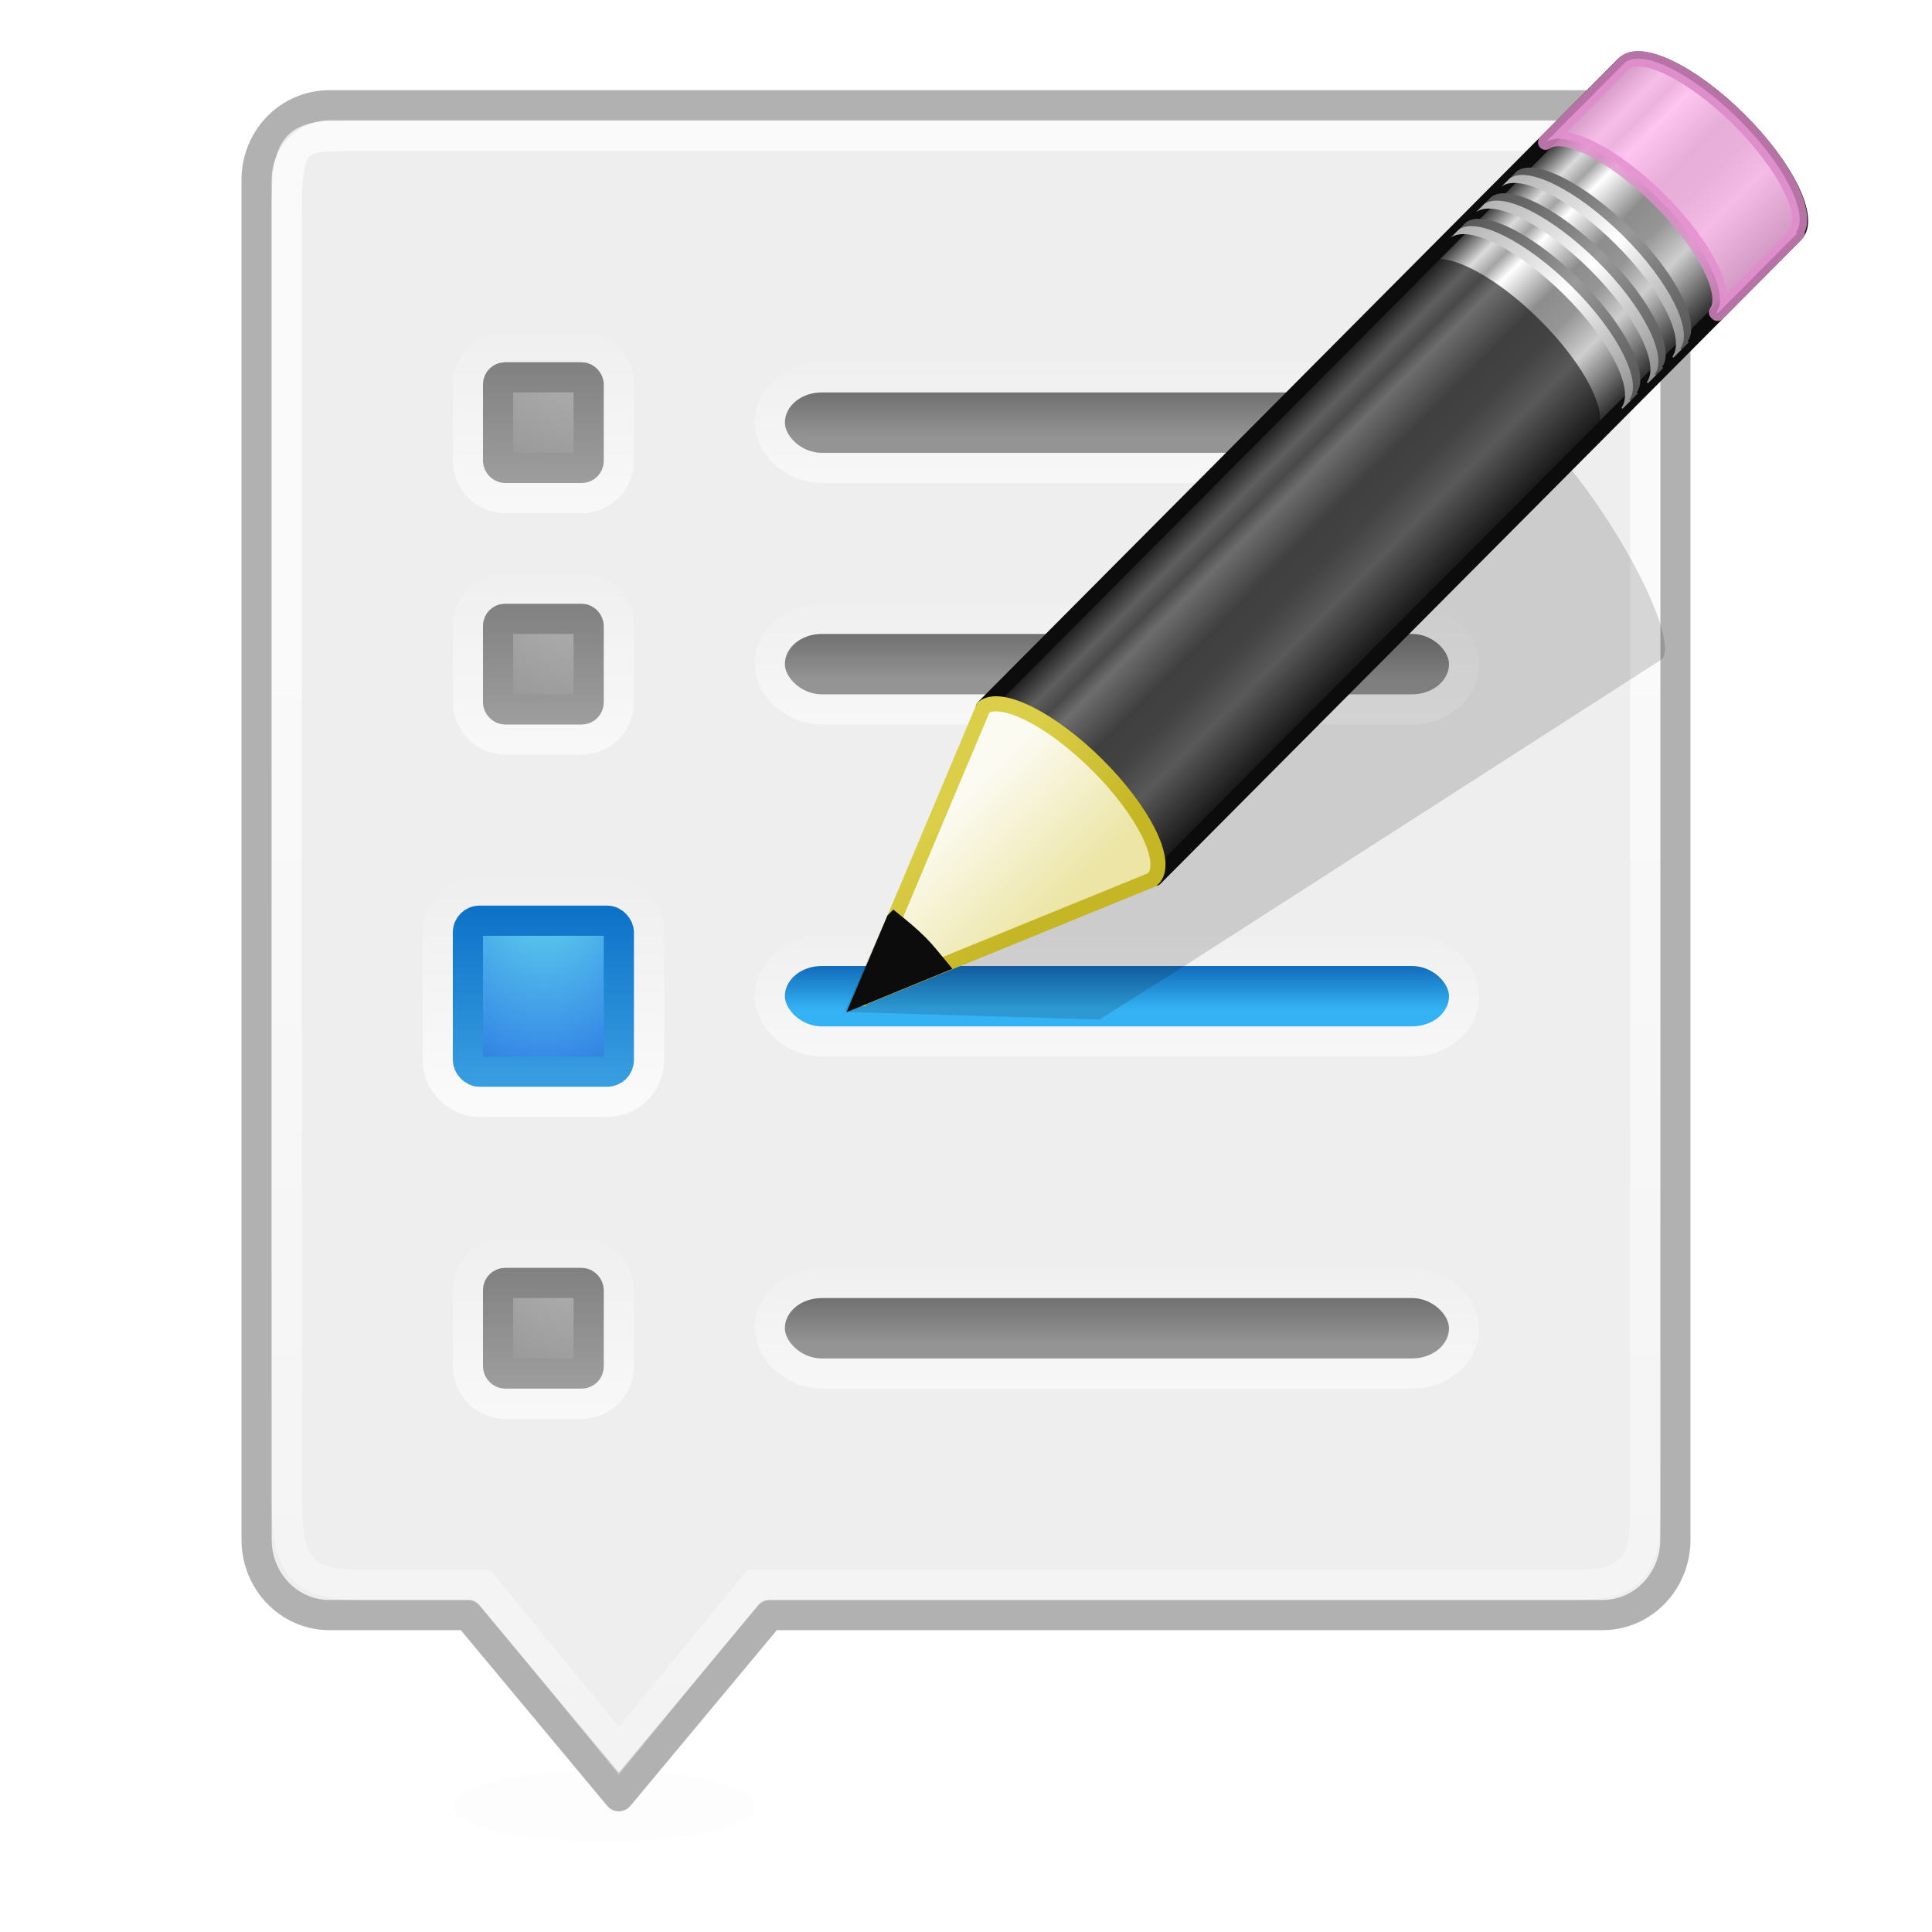 <?xml version="1.0" encoding="UTF-8" standalone="no"?>
<svg
   xmlns:dc="http://purl.org/dc/elements/1.1/"
   xmlns:cc="http://creativecommons.org/ns#"
   xmlns:rdf="http://www.w3.org/1999/02/22-rdf-syntax-ns#"
   xmlns:svg="http://www.w3.org/2000/svg"
   xmlns="http://www.w3.org/2000/svg"
   xmlns:xlink="http://www.w3.org/1999/xlink"
   version="1.1"
   id="svg2"
   height="64"
   width="64">
  <defs
     id="defs4">
    <linearGradient
       id="linearGradient4322">
      <stop
         id="stop4324"
         offset="0"
         style="stop-color:#696969;stop-opacity:1;" />
      <stop
         id="stop4326"
         offset="1"
         style="stop-color:#949494;stop-opacity:1;" />
    </linearGradient>
    <linearGradient
       id="linearGradient4308">
      <stop
         id="stop4310"
         offset="0"
         style="stop-color:#b3b3b3;stop-opacity:1;" />
      <stop
         id="stop4312"
         offset="1"
         style="stop-color:#8e8e8e;stop-opacity:1;" />
    </linearGradient>
    <linearGradient
       id="linearGradient4299">
      <stop
         id="stop4301"
         offset="0"
         style="stop-color:#7d7d7d;stop-opacity:1;" />
      <stop
         id="stop4303"
         offset="1"
         style="stop-color:#a0a0a0;stop-opacity:1;" />
    </linearGradient>
    <linearGradient
       id="linearGradient4236">
      <stop
         id="stop4238"
         offset="0"
         style="stop-color:#ffffff;stop-opacity:1;" />
      <stop
         id="stop4240"
         offset="1"
         style="stop-color:#ffffff;stop-opacity:0;" />
    </linearGradient>
    <linearGradient
       id="linearGradient4226">
      <stop
         id="stop4228"
         offset="0"
         style="stop-color:#ffffff;stop-opacity:1;" />
      <stop
         id="stop4230"
         offset="1"
         style="stop-color:#ffffff;stop-opacity:0;" />
    </linearGradient>
    <linearGradient
       id="linearGradient4194">
      <stop
         id="stop4196"
         offset="0"
         style="stop-color:#ffffff;stop-opacity:1;" />
      <stop
         id="stop4198"
         offset="1"
         style="stop-color:#ffffff;stop-opacity:0;" />
    </linearGradient>
    <linearGradient
       id="linearGradient4184">
      <stop
         id="stop4186"
         offset="0"
         style="stop-color:#ffffff;stop-opacity:1;" />
      <stop
         id="stop4188"
         offset="1"
         style="stop-color:#ffffff;stop-opacity:0;" />
    </linearGradient>
    <linearGradient
       id="linearGradient4106">
      <stop
         id="stop4108"
         offset="0"
         style="stop-color:#34b2f4;stop-opacity:1;" />
      <stop
         id="stop4110"
         offset="1"
         style="stop-color:#136ebc;stop-opacity:1;" />
    </linearGradient>
    <linearGradient
       id="linearGradient3707-319-631-407-324-6">
      <stop
         offset="0"
         style="stop-color:#0e73c8;stop-opacity:1;"
         id="stop3760-3" />
      <stop
         offset="1"
         style="stop-color:#40a5e4;stop-opacity:1;"
         id="stop3762-1" />
    </linearGradient>
    <linearGradient
       id="linearGradient2867-449-88-871-390-598-476-591-434-148-57-177-0">
      <stop
         offset="0"
         style="stop-color:#90dbec;stop-opacity:1;"
         id="stop3750-4" />
      <stop
         offset="0.262"
         style="stop-color:#55c1ec;stop-opacity:1;"
         id="stop3752-4" />
      <stop
         offset="0.705"
         style="stop-color:#3689e6;stop-opacity:1;"
         id="stop3754-4" />
      <stop
         offset="1"
         style="stop-color:#2b63a0;stop-opacity:1;"
         id="stop3756-4" />
    </linearGradient>
    <linearGradient
       id="linearGradient3290-678">
      <stop
         id="stop2607"
         style="stop-color:#ece5a5;stop-opacity:1"
         offset="0" />
      <stop
         id="stop2609"
         style="stop-color:#fcfbf2;stop-opacity:1"
         offset="1" />
    </linearGradient>
    <linearGradient
       id="linearGradient3191-577">
      <stop
         id="stop2613"
         style="stop-color:#dbce48;stop-opacity:1"
         offset="0" />
      <stop
         id="stop2615"
         style="stop-color:#c5b625;stop-opacity:1"
         offset="1" />
    </linearGradient>
    <linearGradient
       id="linearGradient3223-699">
      <stop
         id="stop2599"
         style="stop-color:#b1b1b1;stop-opacity:1"
         offset="0" />
      <stop
         id="stop2601"
         style="stop-color:#ffffff;stop-opacity:1"
         offset="0.5" />
      <stop
         id="stop2603"
         style="stop-color:#8f8f8f;stop-opacity:1"
         offset="1" />
    </linearGradient>
    <linearGradient
       id="linearGradient3240-907">
      <stop
         id="stop2591"
         style="stop-color:#565656;stop-opacity:1"
         offset="0" />
      <stop
         id="stop2593"
         style="stop-color:#9a9a9a;stop-opacity:1"
         offset="0.5" />
      <stop
         id="stop2595"
         style="stop-color:#545454;stop-opacity:1"
         offset="1" />
    </linearGradient>
    <linearGradient
       id="linearGradient3223-768">
      <stop
         id="stop2583"
         style="stop-color:#b1b1b1;stop-opacity:1"
         offset="0" />
      <stop
         id="stop2585"
         style="stop-color:#ffffff;stop-opacity:1"
         offset="0.5" />
      <stop
         id="stop2587"
         style="stop-color:#8f8f8f;stop-opacity:1"
         offset="1" />
    </linearGradient>
    <linearGradient
       id="linearGradient3240-686">
      <stop
         id="stop2575"
         style="stop-color:#565656;stop-opacity:1"
         offset="0" />
      <stop
         id="stop2577"
         style="stop-color:#9a9a9a;stop-opacity:1"
         offset="0.5" />
      <stop
         id="stop2579"
         style="stop-color:#545454;stop-opacity:1"
         offset="1" />
    </linearGradient>
    <linearGradient
       id="linearGradient3223-789">
      <stop
         id="stop2567"
         style="stop-color:#b1b1b1;stop-opacity:1"
         offset="0" />
      <stop
         id="stop2569"
         style="stop-color:#ffffff;stop-opacity:1"
         offset="0.5" />
      <stop
         id="stop2571"
         style="stop-color:#8f8f8f;stop-opacity:1"
         offset="1" />
    </linearGradient>
    <linearGradient
       id="linearGradient3240-279">
      <stop
         id="stop2559"
         style="stop-color:#565656;stop-opacity:1"
         offset="0" />
      <stop
         id="stop2561"
         style="stop-color:#9a9a9a;stop-opacity:1"
         offset="0.5" />
      <stop
         id="stop2563"
         style="stop-color:#545454;stop-opacity:1"
         offset="1" />
    </linearGradient>
    <linearGradient
       id="linearGradient3155-40">
      <stop
         id="stop2541"
         style="stop-color:#181818;stop-opacity:1"
         offset="0" />
      <stop
         id="stop2543"
         style="stop-color:#dbdbdb;stop-opacity:1"
         offset="0.135" />
      <stop
         id="stop2545"
         style="stop-color:#a4a4a4;stop-opacity:1"
         offset="0.202" />
      <stop
         id="stop2547"
         style="stop-color:#ffffff;stop-opacity:1"
         offset="0.27" />
      <stop
         id="stop2549"
         style="stop-color:#8d8d8d;stop-opacity:1"
         offset="0.447" />
      <stop
         id="stop2551"
         style="stop-color:#959595;stop-opacity:1"
         offset="0.571" />
      <stop
         id="stop2553"
         style="stop-color:#cecece;stop-opacity:1"
         offset="0.72" />
      <stop
         id="stop2555"
         style="stop-color:#181818;stop-opacity:1"
         offset="1" />
    </linearGradient>
    <linearGradient
       y2="31.211"
       x2="23.576"
       y1="25.357"
       x1="23.576"
       spreadMethod="pad"
       gradientTransform="matrix(0.657,-0.66,0.735,0.731,53.833,961.611)"
       gradientUnits="userSpaceOnUse"
       id="linearGradient4374"
       xlink:href="#linearGradient3155-40" />
    <linearGradient
       y2="30"
       x2="30.038"
       y1="24.99"
       x1="30.038"
       gradientTransform="matrix(0.638,-0.641,0.86,0.855,51.427,958.235)"
       gradientUnits="userSpaceOnUse"
       id="linearGradient4376"
       xlink:href="#linearGradient3240-279" />
    <linearGradient
       y2="30"
       x2="30.038"
       y1="24.99"
       x1="30.038"
       gradientTransform="matrix(0.638,-0.641,0.86,0.855,51.244,958.418)"
       gradientUnits="userSpaceOnUse"
       id="linearGradient4378"
       xlink:href="#linearGradient3223-789" />
    <linearGradient
       y2="30"
       x2="30.038"
       y1="24.99"
       x1="30.038"
       gradientTransform="matrix(0.638,-0.641,0.86,0.855,52.062,957.596)"
       gradientUnits="userSpaceOnUse"
       id="linearGradient4380"
       xlink:href="#linearGradient3240-686" />
    <linearGradient
       y2="30"
       x2="30.038"
       y1="24.99"
       x1="30.038"
       gradientTransform="matrix(0.638,-0.641,0.86,0.855,51.879,957.78)"
       gradientUnits="userSpaceOnUse"
       id="linearGradient4382"
       xlink:href="#linearGradient3223-768" />
    <linearGradient
       y2="30"
       x2="30.038"
       y1="24.99"
       x1="30.038"
       gradientTransform="matrix(0.638,-0.641,0.86,0.855,52.7,956.955)"
       gradientUnits="userSpaceOnUse"
       id="linearGradient4384"
       xlink:href="#linearGradient3240-907" />
    <linearGradient
       y2="30"
       x2="30.038"
       y1="24.99"
       x1="30.038"
       gradientTransform="matrix(0.638,-0.641,0.86,0.855,52.517,957.139)"
       gradientUnits="userSpaceOnUse"
       id="linearGradient4386"
       xlink:href="#linearGradient3223-699" />
    <linearGradient
       y2="26.03"
       x2="9"
       y1="29.057"
       x1="9"
       gradientTransform="matrix(0.638,-0.641,0.86,0.855,51.184,958.478)"
       gradientUnits="userSpaceOnUse"
       id="linearGradient4388"
       xlink:href="#linearGradient3290-678" />
    <linearGradient
       y2="41.392"
       x2="9.522"
       y1="37.372"
       x1="5.518"
       gradientTransform="matrix(0.56,0.024,0.024,0.56,74.392,954.852)"
       gradientUnits="userSpaceOnUse"
       id="linearGradient4390"
       xlink:href="#linearGradient3191-577" />
    <filter
       color-interpolation-filters="sRGB"
       height="3.48"
       y="-1.24"
       width="1.595"
       x="-0.298"
       id="filter4128">
      <feGaussianBlur
         id="feGaussianBlur4130"
         stdDeviation="0.783" />
    </filter>
    <linearGradient
       gradientTransform="matrix(1.324,0,0,1.322,0.897,-340.024)"
       gradientUnits="userSpaceOnUse"
       y2="1069.536"
       x2="22.668"
       y1="1020.621"
       x1="22.668"
       id="linearGradient4190"
       xlink:href="#linearGradient4184" />
    <linearGradient
       y2="1034.458"
       x2="31.705"
       y1="1039.888"
       x1="31.705"
       gradientTransform="matrix(1.222,0,0,1,2.778,-27)"
       gradientUnits="userSpaceOnUse"
       id="linearGradient4127"
       xlink:href="#linearGradient4194" />
    <linearGradient
       y2="1017.869"
       x2="22.914"
       y1="1016.069"
       x1="22.914"
       gradientTransform="matrix(1.222,0,0,1,2.778,-7)"
       gradientUnits="userSpaceOnUse"
       id="linearGradient4129"
       xlink:href="#linearGradient4322" />
    <linearGradient
       y2="1023.424"
       x2="10.758"
       y1="1030.266"
       x1="10.758"
       gradientTransform="translate(5,-17)"
       gradientUnits="userSpaceOnUse"
       id="linearGradient4131"
       xlink:href="#linearGradient4236" />
    <radialGradient
       r="2"
       fy="1024.837"
       fx="13.631"
       cy="1024.837"
       cx="13.631"
       gradientTransform="matrix(6.6544265e-7,3.032,-2.749,6.0337412e-7,2836.245,966.504)"
       gradientUnits="userSpaceOnUse"
       id="radialGradient4133"
       xlink:href="#linearGradient4308" />
    <linearGradient
       y2="1029.698"
       x2="11"
       y1="1024.893"
       x1="11"
       gradientTransform="translate(5,-17)"
       gradientUnits="userSpaceOnUse"
       id="linearGradient4135"
       xlink:href="#linearGradient4299" />
    <linearGradient
       y2="1034.458"
       x2="31.705"
       y1="1039.888"
       x1="31.705"
       gradientTransform="matrix(1.222,0,0,1,2.778,-35)"
       gradientUnits="userSpaceOnUse"
       id="linearGradient4145"
       xlink:href="#linearGradient4194" />
    <linearGradient
       y2="1017.869"
       x2="22.914"
       y1="1016.069"
       x1="22.914"
       gradientTransform="matrix(1.222,0,0,1,2.778,-15)"
       gradientUnits="userSpaceOnUse"
       id="linearGradient4147"
       xlink:href="#linearGradient4322" />
    <linearGradient
       y2="1023.424"
       x2="10.758"
       y1="1030.266"
       x1="10.758"
       gradientTransform="translate(5,-25)"
       gradientUnits="userSpaceOnUse"
       id="linearGradient4149"
       xlink:href="#linearGradient4236" />
    <radialGradient
       r="2"
       fy="1024.837"
       fx="13.631"
       cy="1024.837"
       cx="13.631"
       gradientTransform="matrix(6.6544265e-7,3.032,-2.749,6.0337412e-7,2836.245,958.504)"
       gradientUnits="userSpaceOnUse"
       id="radialGradient4151"
       xlink:href="#linearGradient4308" />
    <linearGradient
       y2="1029.698"
       x2="11"
       y1="1024.893"
       x1="11"
       gradientTransform="translate(5,-25)"
       gradientUnits="userSpaceOnUse"
       id="linearGradient4153"
       xlink:href="#linearGradient4299" />
    <linearGradient
       y2="1033.185"
       x2="11.904"
       y1="1040.672"
       x1="11.904"
       gradientTransform="translate(5,-7)"
       gradientUnits="userSpaceOnUse"
       id="linearGradient4167"
       xlink:href="#linearGradient4226" />
    <radialGradient
       r="20"
       fy="8.45"
       fx="0.753"
       cy="8.45"
       cx="0.753"
       gradientTransform="matrix(0,0.47,-0.32,0,20.707,1025.562)"
       gradientUnits="userSpaceOnUse"
       id="radialGradient4169"
       xlink:href="#linearGradient2867-449-88-871-390-598-476-591-434-148-57-177-0" />
    <linearGradient
       y2="1041.218"
       x2="9.684"
       y1="1034.521"
       x1="9.684"
       gradientTransform="translate(5,-7)"
       gradientUnits="userSpaceOnUse"
       id="linearGradient4171"
       xlink:href="#linearGradient3707-319-631-407-324-6" />
    <linearGradient
       y2="1034.458"
       x2="31.705"
       y1="1039.888"
       x1="31.705"
       gradientTransform="matrix(1.222,0,0,1,2.778,-7)"
       gradientUnits="userSpaceOnUse"
       id="linearGradient4174"
       xlink:href="#linearGradient4194" />
    <linearGradient
       y2="1037.425"
       x2="28.554"
       y1="1038.798"
       x1="28.554"
       gradientTransform="matrix(1.222,0,0,1,2.778,-8)"
       gradientUnits="userSpaceOnUse"
       id="linearGradient4176"
       xlink:href="#linearGradient4106" />
    <linearGradient
       y2="1034.458"
       x2="31.705"
       y1="1039.888"
       x1="31.705"
       gradientTransform="matrix(1.222,0,0,1,2.778,-4)"
       gradientUnits="userSpaceOnUse"
       id="linearGradient4178"
       xlink:href="#linearGradient4194" />
    <linearGradient
       y2="1017.869"
       x2="22.914"
       y1="1016.069"
       x1="22.914"
       gradientTransform="matrix(1.222,0,0,1,2.778,16)"
       gradientUnits="userSpaceOnUse"
       id="linearGradient4180"
       xlink:href="#linearGradient4322" />
    <linearGradient
       y2="1023.424"
       x2="10.758"
       y1="1030.266"
       x1="10.758"
       gradientTransform="translate(5,6)"
       gradientUnits="userSpaceOnUse"
       id="linearGradient4182"
       xlink:href="#linearGradient4236" />
    <radialGradient
       r="2"
       fy="1024.837"
       fx="13.631"
       cy="1024.837"
       cx="13.631"
       gradientTransform="matrix(6.6544265e-7,3.032,-2.749,6.0337412e-7,2836.245,989.504)"
       gradientUnits="userSpaceOnUse"
       id="radialGradient4184"
       xlink:href="#linearGradient4308" />
    <linearGradient
       y2="1029.698"
       x2="11"
       y1="1024.893"
       x1="11"
       gradientTransform="translate(5,6)"
       gradientUnits="userSpaceOnUse"
       id="linearGradient4186"
       xlink:href="#linearGradient4299" />
  </defs>
  <g
     transform="translate(0,-988.362)"
     id="layer1">
    <path
       transform="matrix(1.589,0,0,1.589,-2.869,975.327)"
       d="m 17.551,45.853 c 0,0.418 -1.413,0.758 -3.157,0.758 -1.743,0 -3.157,-0.339 -3.157,-0.758 0,-0.418 1.413,-0.758 3.157,-0.758 1.743,0 3.157,0.339 3.157,0.758 z"
       id="path4114"
       style="opacity:0.08;fill:#000000;fill-opacity:1;stroke:none;filter:url(#filter4128)" />
    <path
       id="rect5505-21-3-2"
       d="m 10.91,991.85 42.179,0 c 1.335,0 2.41,1.1 2.41,2.471 l 0,45.049 c 0,1.371 -1.075,2.494 -2.41,2.493 l -27.59,0 -5,6 -5,-6 -4.59,0 C 9.575,1041.862 8.5,1040.741 8.5,1039.37 l 0,-45.049 c 0,-1.371 1.075,-2.471 2.41,-2.471 z"
       style="color:#000000;fill:#eeeeee;fill-opacity:1;stroke:#b1b1b1;stroke-width:1;stroke-linecap:round;stroke-linejoin:round;stroke-miterlimit:4;stroke-opacity:1;stroke-dashoffset:0;marker:none;visibility:visible;display:inline;overflow:visible;enable-background:accumulate" />
    <path
       style="opacity:0.7;color:#000000;fill:none;stroke:url(#linearGradient4190);stroke-width:1;stroke-linecap:round;stroke-linejoin:miter;stroke-miterlimit:4;stroke-opacity:1;stroke-dasharray:none;stroke-dashoffset:0;marker:none;visibility:visible;display:inline;overflow:visible;enable-background:accumulate"
       d="m 11.808,992.862 40.384,0 c 2.156,0 2.308,0.109 2.308,2.393 l 0,42.677 c 0,1.658 0.104,2.974 -2.308,2.93 l -27.192,0 -4.5,5.5 -4.5,-5.5 -4.192,0 c -2.114,0 -2.308,-1.064 -2.308,-2.93 l 0,-42.677 c 0,-2.392 0.369,-2.393 2.308,-2.393 z"
       id="path4096" />
    <g
       transform="translate(0,-9)"
       id="g4161">
      <rect
         width="5"
         height="5"
         rx="0.385"
         ry="0.385"
         x="15.5"
         y="1027.862"
         id="rect4204"
         style="opacity:0.7;color:#000000;fill:none;stroke:url(#linearGradient4167);stroke-width:3;stroke-linecap:round;stroke-linejoin:round;stroke-miterlimit:4;stroke-opacity:1;stroke-dasharray:none;stroke-dashoffset:0;marker:none;visibility:visible;display:inline;overflow:visible;enable-background:accumulate" />
      <rect
         style="color:#000000;fill:url(#radialGradient4169);fill-opacity:1;fill-rule:nonzero;stroke:url(#linearGradient4171);stroke-width:1;stroke-linecap:round;stroke-linejoin:round;stroke-miterlimit:4;stroke-opacity:1;stroke-dasharray:none;stroke-dashoffset:0;marker:none;visibility:visible;display:inline;overflow:visible;enable-background:accumulate"
         id="rect3315"
         y="1027.862"
         x="15.5"
         ry="0.385"
         rx="0.385"
         height="5"
         width="5" />
      <rect
         ry="1"
         rx="1.222"
         y="1029.362"
         x="26"
         height="2"
         width="22"
         id="rect4192"
         style="opacity:0.6;fill:none;stroke:url(#linearGradient4174);stroke-width:2;stroke-miterlimit:4;stroke-opacity:1;stroke-dasharray:none" />
      <rect
         style="fill:url(#linearGradient4176);fill-opacity:1;fill-rule:nonzero;stroke:none"
         id="rect4179"
         width="22"
         height="2"
         x="26"
         y="1029.362"
         rx="1.222"
         ry="1" />
    </g>
    <g
       transform="translate(0,-1)"
       id="g4155">
      <rect
         style="opacity:0.6;fill:none;stroke:url(#linearGradient4178);stroke-width:2;stroke-miterlimit:4;stroke-opacity:1;stroke-dasharray:none"
         id="rect4248"
         width="22"
         height="2"
         x="26"
         y="1032.362"
         rx="1.222"
         ry="1" />
      <rect
         ry="1"
         rx="1.222"
         y="1032.362"
         x="26"
         height="2"
         width="22"
         id="rect4330"
         style="fill:url(#linearGradient4180);fill-opacity:1;fill-rule:nonzero;stroke:none" />
      <rect
         style="opacity:0.6;color:#000000;fill:none;stroke:url(#linearGradient4182);stroke-width:3;stroke-linecap:round;stroke-linejoin:round;stroke-miterlimit:4;stroke-opacity:1;stroke-dasharray:none;stroke-dashoffset:0;marker:none;visibility:visible;display:inline;overflow:visible;enable-background:accumulate"
         id="rect4234"
         y="1031.862"
         x="16.5"
         ry="0.231"
         rx="0.231"
         height="3"
         width="3" />
      <rect
         width="3"
         height="3"
         rx="0.231"
         ry="0.231"
         x="16.5"
         y="1031.862"
         id="rect4237"
         style="color:#000000;fill:url(#radialGradient4184);fill-opacity:1;fill-rule:nonzero;stroke:url(#linearGradient4186);stroke-width:1;stroke-linecap:round;stroke-linejoin:round;stroke-miterlimit:4;stroke-opacity:1;stroke-dasharray:none;stroke-dashoffset:0;marker:none;visibility:visible;display:inline;overflow:visible;enable-background:accumulate" />
    </g>
    <rect
       style="opacity:0.6;fill:none;stroke:url(#linearGradient4127);stroke-width:2;stroke-miterlimit:4;stroke-opacity:1;stroke-dasharray:none"
       id="rect4119"
       width="22"
       height="2"
       x="26"
       y="1009.362"
       rx="1.222"
       ry="1" />
    <rect
       ry="1"
       rx="1.222"
       y="1009.362"
       x="26"
       height="2"
       width="22"
       id="rect4121"
       style="fill:url(#linearGradient4129);fill-opacity:1;fill-rule:nonzero;stroke:none" />
    <rect
       style="opacity:0.6;color:#000000;fill:none;stroke:url(#linearGradient4131);stroke-width:3;stroke-linecap:round;stroke-linejoin:round;stroke-miterlimit:4;stroke-opacity:1;stroke-dasharray:none;stroke-dashoffset:0;marker:none;visibility:visible;display:inline;overflow:visible;enable-background:accumulate"
       id="rect4123"
       y="1008.862"
       x="16.5"
       ry="0.231"
       rx="0.231"
       height="3"
       width="3" />
    <rect
       width="3"
       height="3"
       rx="0.231"
       ry="0.231"
       x="16.5"
       y="1008.862"
       id="rect4125"
       style="color:#000000;fill:url(#radialGradient4133);fill-opacity:1;fill-rule:nonzero;stroke:url(#linearGradient4135);stroke-width:1;stroke-linecap:round;stroke-linejoin:round;stroke-miterlimit:4;stroke-opacity:1;stroke-dasharray:none;stroke-dashoffset:0;marker:none;visibility:visible;display:inline;overflow:visible;enable-background:accumulate" />
    <rect
       ry="1"
       rx="1.222"
       y="1001.362"
       x="26"
       height="2"
       width="22"
       id="rect4137"
       style="opacity:0.6;fill:none;stroke:url(#linearGradient4145);stroke-width:2;stroke-miterlimit:4;stroke-opacity:1;stroke-dasharray:none" />
    <rect
       style="fill:url(#linearGradient4147);fill-opacity:1;fill-rule:nonzero;stroke:none"
       id="rect4139"
       width="22"
       height="2"
       x="26"
       y="1001.362"
       rx="1.222"
       ry="1" />
    <g
       transform="matrix(1.325,0,0,1.325,-73.134,-277.135)"
       id="g4360">
      <path
         d="m 93.315,965.692 c -0.173,-0.102 -0.307,-0.075 -0.396,-0.019 l -11.796,7.511 -2.171,1.386 -0.067,0.028 -2.57,5.792 6.37,0.192 0.053,-0.035 2.185,-1.379 11.793,-7.576 c 0.354,-0.227 -0.206,-1.731 -1.257,-3.381 -0.788,-1.237 -1.624,-2.214 -2.144,-2.52 l 0,0 z"
         id="path2422"
         style="opacity:0.15;fill:#0c0c0c;fill-opacity:1;fill-rule:evenodd;stroke:none" />
      <path
         d="m 79.78,972.776 c 0.446,-0.335 1.697,0.293 2.847,1.437 1.147,1.141 1.751,2.363 1.424,2.813 -0.001,0.002 0.028,0.025 0.027,0.027 l 16.01,-16.089 c 0.406,-0.408 -0.225,-1.699 -1.411,-2.88 -1.186,-1.18 -2.48,-1.806 -2.887,-1.397 l -16.01,16.089 z"
         id="rect2383"
         style="fill:url(#linearGradient4374);fill-opacity:1;stroke:#0c0c0c;stroke-width:0.377;stroke-linecap:butt;stroke-linejoin:round;stroke-miterlimit:4;stroke-opacity:1;stroke-dasharray:none;stroke-dashoffset:0" />
      <path
         d="m 93.836,958.651 c 0.446,-0.335 1.697,0.293 2.847,1.437 1.147,1.141 1.751,2.363 1.424,2.813 -0.001,0.002 0.028,0.025 0.027,0.027 l 1.954,-1.963 0.04,-0.04 c 0.001,-0.002 -0.028,-0.025 -0.027,-0.027 0.327,-0.45 -0.277,-1.672 -1.424,-2.813 -1.15,-1.144 -2.401,-1.772 -2.847,-1.437 l -0.04,0.04 -1.954,1.963 3e-6,0 z"
         id="rect3175"
         style="opacity:0.8;fill:#ffb6ed;fill-opacity:1;stroke:#e28ccd;stroke-width:0.377;stroke-linecap:butt;stroke-linejoin:round;stroke-miterlimit:4;stroke-opacity:1;stroke-dasharray:none;stroke-dashoffset:0" />
      <path
         d="m 79.78,972.776 c 0.446,-0.335 1.697,0.293 2.847,1.437 1.147,1.141 1.751,2.363 1.424,2.813 -0.001,0.002 0.028,0.025 0.027,0.027 l 11.026,-11.08 0.04,-0.04 c 0.001,-0.002 -0.028,-0.025 -0.027,-0.027 0.327,-0.45 -0.277,-1.672 -1.424,-2.813 -1.15,-1.144 -2.401,-1.772 -2.847,-1.437 l -0.04,0.04 -11.026,11.08 -5e-6,0 z"
         id="path3208"
         style="opacity:0.6;fill:#0c0c0c;fill-opacity:1;stroke:none" />
      <path
         d="m 91.646,960.852 c 0.446,-0.335 1.697,0.293 2.847,1.437 1.147,1.141 1.751,2.363 1.424,2.813 -0.001,0.002 0.028,0.025 0.027,0.027 l 0.199,-0.2 c 0.001,-0.002 -0.028,-0.025 -0.027,-0.027 0.327,-0.45 -0.277,-1.672 -1.424,-2.813 -1.15,-1.144 -2.401,-1.772 -2.847,-1.437 l -0.199,0.2 0,0 z"
         id="path3233"
         style="fill:url(#linearGradient4376);fill-opacity:1;stroke:none" />
      <path
         d="m 91.463,961.035 c 0.446,-0.335 1.697,0.293 2.847,1.437 1.147,1.141 1.751,2.363 1.424,2.813 -0.001,0.002 0.028,0.025 0.027,0.027 l 0.199,-0.2 c 0.001,-0.002 -0.028,-0.025 -0.027,-0.027 0.327,-0.45 -0.277,-1.672 -1.424,-2.813 -1.15,-1.144 -2.401,-1.772 -2.847,-1.437 l -0.199,0.2 0,0 z"
         id="path3216"
         style="fill:url(#linearGradient4378);fill-opacity:1;stroke:none" />
      <path
         d="m 92.281,960.214 c 0.446,-0.335 1.697,0.293 2.847,1.437 1.147,1.141 1.751,2.363 1.424,2.813 -0.001,0.002 0.028,0.025 0.027,0.027 l 0.199,-0.2 c 0.001,-0.002 -0.028,-0.025 -0.027,-0.027 0.327,-0.45 -0.277,-1.672 -1.424,-2.813 -1.15,-1.144 -2.401,-1.772 -2.847,-1.437 l -0.199,0.2 0,0 z"
         id="path3248"
         style="fill:url(#linearGradient4380);fill-opacity:1;stroke:none" />
      <path
         d="m 92.098,960.397 c 0.446,-0.335 1.697,0.293 2.847,1.437 1.147,1.141 1.751,2.363 1.424,2.813 -0.001,0.002 0.028,0.025 0.027,0.027 l 0.199,-0.2 c 0.001,-0.002 -0.028,-0.025 -0.027,-0.027 0.327,-0.45 -0.277,-1.672 -1.424,-2.813 -1.15,-1.144 -2.401,-1.772 -2.847,-1.437 l -0.199,0.2 z"
         id="path3250"
         style="fill:url(#linearGradient4382);fill-opacity:1;stroke:none" />
      <path
         d="m 92.919,959.572 c 0.446,-0.335 1.697,0.293 2.847,1.437 1.147,1.141 1.751,2.363 1.424,2.813 -0.001,0.002 0.028,0.025 0.027,0.027 l 0.199,-0.2 c 0.001,-0.002 -0.028,-0.025 -0.027,-0.027 0.327,-0.45 -0.277,-1.672 -1.424,-2.813 -1.15,-1.144 -2.401,-1.772 -2.847,-1.437 l -0.199,0.2 10e-7,0 z"
         id="path3256"
         style="fill:url(#linearGradient4384);fill-opacity:1;stroke:none" />
      <path
         d="m 92.736,959.756 c 0.446,-0.335 1.697,0.293 2.847,1.437 1.147,1.141 1.751,2.363 1.424,2.813 -0.001,0.002 0.028,0.025 0.027,0.027 l 0.199,-0.2 c 0.001,-0.002 -0.028,-0.025 -0.027,-0.027 0.327,-0.45 -0.277,-1.672 -1.424,-2.813 -1.15,-1.144 -2.401,-1.772 -2.847,-1.437 l -0.199,0.2 0,0 z"
         id="path3258"
         style="fill:url(#linearGradient4386);fill-opacity:1;stroke:none" />
      <path
         d="m 76.712,980.058 7.284,-2.971 0.062,-0.062 c 0.327,-0.45 -0.285,-1.672 -1.432,-2.813 -1.15,-1.144 -2.399,-1.768 -2.845,-1.434 l -3.068,7.28 -5e-6,0 z"
         id="path3270"
         style="fill:url(#linearGradient4388);fill-opacity:1;fill-rule:evenodd;stroke:url(#linearGradient4390);stroke-width:0.377;stroke-linecap:butt;stroke-linejoin:miter;stroke-miterlimit:4;stroke-opacity:1;stroke-dasharray:none" />
      <path
         d="m 77.543,978.086 -0.832,1.964 1.987,-0.814 c -0.159,-0.191 -0.306,-0.384 -0.497,-0.575 -0.22,-0.219 -0.437,-0.397 -0.658,-0.575 z"
         id="path3281"
         style="fill:#0c0c0c;fill-opacity:1;fill-rule:evenodd;stroke:#0c0c0c;stroke-width:0.377;stroke-linecap:butt;stroke-linejoin:miter;stroke-miterlimit:4;stroke-opacity:1;stroke-dasharray:none" />
    </g>
    <rect
       width="3"
       height="3"
       rx="0.231"
       ry="0.231"
       x="16.5"
       y="1000.862"
       id="rect4141"
       style="opacity:0.6;color:#000000;fill:none;stroke:url(#linearGradient4149);stroke-width:3;stroke-linecap:round;stroke-linejoin:round;stroke-miterlimit:4;stroke-opacity:1;stroke-dasharray:none;stroke-dashoffset:0;marker:none;visibility:visible;display:inline;overflow:visible;enable-background:accumulate" />
    <rect
       style="color:#000000;fill:url(#radialGradient4151);fill-opacity:1;fill-rule:nonzero;stroke:url(#linearGradient4153);stroke-width:1;stroke-linecap:round;stroke-linejoin:round;stroke-miterlimit:4;stroke-opacity:1;stroke-dasharray:none;stroke-dashoffset:0;marker:none;visibility:visible;display:inline;overflow:visible;enable-background:accumulate"
       id="rect4143"
       y="1000.862"
       x="16.5"
       ry="0.231"
       rx="0.231"
       height="3"
       width="3" />
  </g>
</svg>

